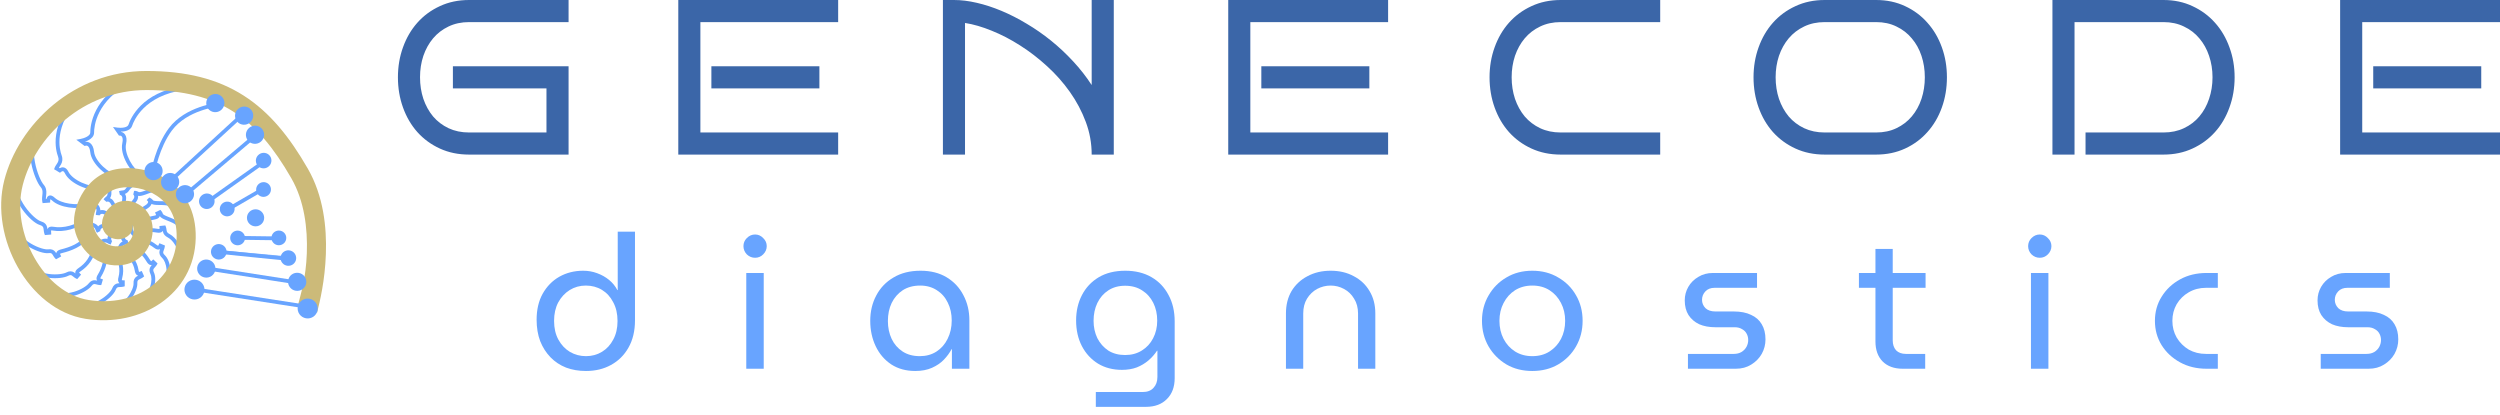 <svg width="289" height="48" viewBox="0 0 289 48" fill="none" xmlns="http://www.w3.org/2000/svg">
<path fill-rule="evenodd" clip-rule="evenodd" d="M54.225 17.87H65.727V7.664H52.355V10.219H63.172V15.315H54.225C53.344 15.315 52.551 15.149 51.844 14.817C51.147 14.485 50.553 14.032 50.062 13.459C49.581 12.877 49.207 12.2 48.941 11.427C48.683 10.646 48.555 9.816 48.555 8.935C48.555 8.054 48.683 7.228 48.941 6.455C49.207 5.683 49.581 5.01 50.062 4.436C50.553 3.855 51.147 3.398 51.844 3.066C52.551 2.725 53.344 2.555 54.225 2.555H65.727V0H54.225C52.987 0 51.861 0.237 50.848 0.71C49.834 1.176 48.966 1.815 48.243 2.629C47.529 3.435 46.976 4.382 46.586 5.471C46.195 6.551 46 7.705 46 8.935C46 10.173 46.195 11.336 46.586 12.424C46.976 13.512 47.529 14.46 48.243 15.265C48.966 16.071 49.834 16.707 50.848 17.172C51.861 17.637 52.987 17.87 54.225 17.87ZM78.41 17.87H96.891V15.315H80.965V2.555H96.891V0H78.41V17.87ZM82.236 10.219H94.722V7.664H82.236V10.219ZM111.556 17.87H109.001V0H110.272C111.103 0 111.983 0.108 112.914 0.324C113.853 0.54 114.808 0.852 115.78 1.259C116.752 1.666 117.72 2.16 118.684 2.742C119.656 3.315 120.594 3.967 121.5 4.698C122.406 5.429 123.257 6.227 124.055 7.091C124.852 7.946 125.567 8.86 126.198 9.832V0H128.753V17.87H126.198C126.198 16.557 125.97 15.295 125.513 14.082C125.056 12.86 124.445 11.71 123.681 10.63C122.916 9.55 122.036 8.557 121.039 7.651C120.042 6.738 118.999 5.936 117.911 5.246C116.831 4.557 115.743 3.992 114.646 3.552C113.549 3.103 112.519 2.804 111.556 2.654V17.87ZM141.984 17.87H160.465V15.315H144.539V2.555H160.465V0H141.984V17.87ZM145.81 10.219H158.297V7.664H145.81V10.219ZM180.417 17.87H191.919V15.315H180.417C179.536 15.315 178.743 15.149 178.037 14.817C177.339 14.485 176.745 14.032 176.255 13.459C175.773 12.877 175.399 12.2 175.133 11.427C174.876 10.646 174.747 9.816 174.747 8.935C174.747 8.054 174.876 7.228 175.133 6.455C175.399 5.683 175.773 5.01 176.255 4.436C176.745 3.855 177.339 3.398 178.037 3.066C178.743 2.725 179.536 2.555 180.417 2.555H191.919V1.48137e-05H180.417C179.179 1.48137e-05 178.053 0.237 177.04 0.71C176.026 1.176 175.158 1.815 174.435 2.629C173.721 3.435 173.168 4.382 172.778 5.471C172.387 6.551 172.192 7.705 172.192 8.935C172.192 10.173 172.387 11.336 172.778 12.424C173.168 13.513 173.721 14.46 174.435 15.265C175.158 16.071 176.026 16.707 177.04 17.172C178.053 17.637 179.179 17.87 180.417 17.87ZM224.479 12.424C224.869 11.336 225.064 10.173 225.064 8.935C225.064 7.705 224.869 6.551 224.479 5.471C224.088 4.382 223.532 3.435 222.809 2.629C222.094 1.815 221.235 1.176 220.229 0.71C219.224 0.237 218.107 1.48137e-05 216.877 1.48137e-05H210.933C209.695 1.48137e-05 208.569 0.237 207.556 0.71C206.542 1.176 205.674 1.815 204.951 2.629C204.237 3.435 203.684 4.382 203.294 5.471C202.904 6.551 202.708 7.705 202.708 8.935C202.708 10.173 202.904 11.336 203.294 12.424C203.684 13.513 204.237 14.46 204.951 15.265C205.674 16.071 206.542 16.707 207.556 17.172C208.569 17.637 209.695 17.87 210.933 17.87H216.877C218.107 17.87 219.224 17.637 220.229 17.172C221.235 16.707 222.094 16.071 222.809 15.265C223.532 14.46 224.088 13.513 224.479 12.424ZM222.123 6.455C222.381 7.228 222.51 8.054 222.51 8.935C222.51 9.816 222.381 10.646 222.123 11.427C221.866 12.2 221.492 12.877 221.002 13.459C220.52 14.032 219.93 14.485 219.232 14.817C218.543 15.149 217.758 15.315 216.877 15.315H210.933C210.052 15.315 209.259 15.149 208.553 14.817C207.855 14.485 207.261 14.032 206.771 13.459C206.289 12.877 205.915 12.2 205.649 11.427C205.392 10.646 205.263 9.816 205.263 8.935C205.263 8.054 205.392 7.228 205.649 6.455C205.915 5.683 206.289 5.01 206.771 4.436C207.261 3.855 207.855 3.398 208.553 3.066C209.259 2.725 210.052 2.555 210.933 2.555H216.877C217.758 2.555 218.543 2.725 219.232 3.066C219.93 3.398 220.52 3.855 221.002 4.436C221.492 5.01 221.866 5.683 222.123 6.455ZM258.322 8.935C258.322 10.173 258.123 11.336 257.724 12.424C257.333 13.513 256.777 14.46 256.054 15.265C255.331 16.071 254.463 16.707 253.449 17.172C252.444 17.637 251.327 17.87 250.097 17.87H241.088V15.315H250.097C250.978 15.315 251.767 15.149 252.465 14.817C253.171 14.485 253.765 14.032 254.247 13.459C254.737 12.877 255.111 12.2 255.369 11.427C255.634 10.646 255.767 9.816 255.767 8.935C255.767 8.054 255.634 7.228 255.369 6.455C255.111 5.683 254.737 5.01 254.247 4.436C253.765 3.855 253.171 3.398 252.465 3.066C251.767 2.725 250.978 2.555 250.097 2.555H239.816V17.87H237.262V1.48137e-05H250.097C251.327 1.48137e-05 252.444 0.237 253.449 0.71C254.463 1.176 255.331 1.815 256.054 2.629C256.777 3.435 257.333 4.382 257.724 5.471C258.123 6.551 258.322 7.705 258.322 8.935ZM270.519 17.87H289V15.315H273.074V2.555H289V1.48137e-05H270.519V17.87ZM274.345 10.219H286.832V7.664H274.345V10.219Z" fill="#3B66A8"/>
<path d="M67.74 42.886C66.901 42.886 66.134 42.756 65.44 42.495C64.745 42.221 64.145 41.823 63.638 41.302C63.132 40.781 62.734 40.159 62.445 39.435C62.17 38.697 62.032 37.872 62.032 36.961C62.032 35.803 62.264 34.805 62.727 33.966C63.204 33.112 63.848 32.453 64.658 31.991C65.483 31.527 66.402 31.296 67.415 31.296C67.979 31.296 68.515 31.39 69.021 31.578C69.542 31.766 70.005 32.027 70.41 32.359C70.815 32.692 71.134 33.083 71.365 33.532H71.409V26.782H73.405V37.026C73.405 38.256 73.152 39.312 72.646 40.195C72.154 41.063 71.481 41.728 70.627 42.191C69.788 42.655 68.826 42.886 67.74 42.886ZM67.74 41.171C68.421 41.171 69.035 41.005 69.585 40.672C70.135 40.339 70.569 39.869 70.888 39.261C71.22 38.654 71.387 37.938 71.387 37.113C71.387 36.273 71.22 35.55 70.888 34.942C70.569 34.32 70.135 33.843 69.585 33.51C69.035 33.177 68.413 33.011 67.719 33.011C67.039 33.011 66.416 33.184 65.852 33.532C65.302 33.879 64.861 34.356 64.528 34.964C64.21 35.572 64.051 36.281 64.051 37.091C64.051 37.93 64.217 38.654 64.55 39.261C64.883 39.869 65.324 40.339 65.874 40.672C66.438 41.005 67.06 41.171 67.74 41.171Z" fill="#68A4FF"/>
<path d="M86.269 42.626V31.556H88.287V42.626H86.269ZM87.289 29.798C86.927 29.798 86.609 29.668 86.334 29.408C86.073 29.133 85.943 28.814 85.943 28.453C85.943 28.091 86.073 27.78 86.334 27.519C86.609 27.244 86.927 27.107 87.289 27.107C87.651 27.107 87.962 27.244 88.222 27.519C88.497 27.78 88.635 28.091 88.635 28.453C88.635 28.814 88.497 29.133 88.222 29.408C87.962 29.668 87.651 29.798 87.289 29.798Z" fill="#68A4FF"/>
<path d="M105.809 42.886C104.738 42.886 103.812 42.633 103.031 42.126C102.249 41.605 101.649 40.904 101.229 40.021C100.81 39.139 100.6 38.162 100.6 37.091C100.6 36.006 100.831 35.029 101.294 34.161C101.757 33.278 102.423 32.584 103.291 32.077C104.159 31.556 105.201 31.296 106.416 31.296C107.589 31.296 108.594 31.549 109.433 32.056C110.273 32.562 110.916 33.249 111.365 34.117C111.828 34.986 112.06 35.955 112.06 37.026V42.626H110.041V40.368H109.998C109.781 40.788 109.484 41.193 109.108 41.584C108.746 41.96 108.29 42.271 107.74 42.517C107.191 42.763 106.547 42.886 105.809 42.886ZM106.33 41.171C107.053 41.171 107.69 40.998 108.24 40.651C108.804 40.289 109.238 39.797 109.542 39.175C109.86 38.538 110.019 37.829 110.019 37.048C110.019 36.281 109.867 35.593 109.564 34.986C109.274 34.378 108.855 33.901 108.305 33.553C107.755 33.191 107.111 33.011 106.373 33.011C105.592 33.011 104.919 33.191 104.355 33.553C103.805 33.915 103.378 34.407 103.074 35.029C102.785 35.637 102.64 36.331 102.64 37.113C102.64 37.865 102.785 38.553 103.074 39.175C103.363 39.782 103.783 40.267 104.333 40.629C104.883 40.991 105.548 41.171 106.33 41.171Z" fill="#68A4FF"/>
<path d="M126.677 47.032V45.317H132.103C132.639 45.317 133.051 45.158 133.34 44.84C133.644 44.521 133.796 44.102 133.796 43.581V40.542H133.753C133.478 40.962 133.145 41.338 132.754 41.671C132.364 42.003 131.915 42.271 131.409 42.474C130.902 42.662 130.331 42.756 129.694 42.756C128.652 42.756 127.733 42.517 126.938 42.04C126.142 41.548 125.52 40.875 125.071 40.021C124.622 39.153 124.398 38.162 124.398 37.048C124.398 35.962 124.622 34.986 125.071 34.117C125.52 33.249 126.163 32.562 127.003 32.056C127.856 31.549 128.884 31.296 130.085 31.296C131.242 31.296 132.248 31.542 133.102 32.034C133.955 32.526 134.614 33.213 135.077 34.096C135.554 34.964 135.793 35.984 135.793 37.156V43.711C135.793 44.724 135.496 45.527 134.903 46.12C134.31 46.728 133.499 47.032 132.472 47.032H126.677ZM130.063 41.041C130.801 41.041 131.445 40.868 131.995 40.52C132.559 40.173 132.993 39.703 133.297 39.109C133.615 38.502 133.774 37.822 133.774 37.069C133.774 36.302 133.622 35.615 133.319 35.007C133.015 34.4 132.588 33.922 132.038 33.575C131.488 33.213 130.83 33.032 130.063 33.032C129.311 33.032 128.659 33.213 128.11 33.575C127.574 33.922 127.155 34.407 126.851 35.029C126.561 35.637 126.417 36.324 126.417 37.091C126.417 37.815 126.561 38.48 126.851 39.088C127.155 39.681 127.574 40.159 128.11 40.52C128.659 40.868 129.311 41.041 130.063 41.041Z" fill="#68A4FF"/>
<path d="M148.656 42.626V36.223C148.656 35.239 148.873 34.378 149.307 33.64C149.756 32.902 150.371 32.331 151.152 31.925C151.933 31.506 152.823 31.296 153.822 31.296C154.834 31.296 155.724 31.506 156.491 31.925C157.272 32.331 157.88 32.902 158.314 33.64C158.763 34.378 158.987 35.239 158.987 36.223V42.626H156.99V36.245C156.99 35.579 156.838 35.007 156.535 34.53C156.245 34.038 155.854 33.662 155.363 33.401C154.885 33.141 154.371 33.011 153.822 33.011C153.272 33.011 152.751 33.141 152.259 33.401C151.781 33.662 151.391 34.038 151.087 34.53C150.797 35.007 150.653 35.579 150.653 36.245V42.626H148.656Z" fill="#68A4FF"/>
<path d="M177.133 42.886C176.005 42.886 175.006 42.633 174.138 42.126C173.27 41.605 172.583 40.911 172.076 40.043C171.57 39.16 171.317 38.176 171.317 37.091C171.317 36.006 171.57 35.029 172.076 34.161C172.583 33.278 173.27 32.584 174.138 32.077C175.006 31.556 176.005 31.296 177.133 31.296C178.262 31.296 179.26 31.556 180.129 32.077C181.011 32.584 181.699 33.271 182.191 34.139C182.697 35.007 182.95 35.991 182.95 37.091C182.95 38.176 182.697 39.16 182.191 40.043C181.699 40.911 181.011 41.605 180.129 42.126C179.26 42.633 178.262 42.886 177.133 42.886ZM177.133 41.171C177.9 41.171 178.566 40.991 179.13 40.629C179.695 40.267 180.136 39.782 180.454 39.175C180.773 38.553 180.932 37.858 180.932 37.091C180.932 36.324 180.773 35.637 180.454 35.029C180.136 34.407 179.695 33.915 179.13 33.553C178.566 33.191 177.9 33.011 177.133 33.011C176.381 33.011 175.715 33.191 175.137 33.553C174.572 33.915 174.131 34.407 173.813 35.029C173.494 35.637 173.335 36.324 173.335 37.091C173.335 37.858 173.494 38.553 173.813 39.175C174.131 39.782 174.572 40.267 175.137 40.629C175.715 40.991 176.381 41.171 177.133 41.171Z" fill="#68A4FF"/>
<path d="M195.126 42.626V40.911H200.422C200.769 40.911 201.066 40.839 201.311 40.694C201.572 40.535 201.767 40.332 201.898 40.086C202.028 39.84 202.093 39.58 202.093 39.305C202.093 39.044 202.035 38.806 201.919 38.589C201.803 38.357 201.623 38.176 201.377 38.046C201.145 37.901 200.863 37.829 200.53 37.829H198.295C197.586 37.829 196.963 37.713 196.428 37.482C195.907 37.236 195.495 36.881 195.191 36.418C194.901 35.955 194.757 35.391 194.757 34.725C194.757 34.161 194.894 33.64 195.169 33.163C195.444 32.685 195.828 32.302 196.32 32.012C196.811 31.708 197.376 31.556 198.012 31.556H203.113V33.271H198.208C197.759 33.271 197.405 33.408 197.144 33.684C196.884 33.958 196.754 34.284 196.754 34.66C196.754 35.022 196.884 35.34 197.144 35.615C197.419 35.876 197.803 36.006 198.295 36.006H200.422C201.217 36.006 201.883 36.136 202.418 36.397C202.968 36.642 203.381 37.004 203.656 37.482C203.945 37.959 204.09 38.545 204.09 39.24C204.09 39.833 203.945 40.39 203.656 40.911C203.366 41.417 202.961 41.83 202.44 42.148C201.934 42.467 201.34 42.626 200.66 42.626H195.126Z" fill="#68A4FF"/>
<path d="M219.949 42.626C218.965 42.626 218.191 42.343 217.627 41.779C217.077 41.215 216.802 40.448 216.802 39.478V28.778H218.799V39.348C218.799 39.826 218.929 40.209 219.189 40.499C219.464 40.773 219.84 40.911 220.318 40.911H222.553V42.626H219.949ZM214.892 33.271V31.556H222.597V33.271H214.892Z" fill="#68A4FF"/>
<path d="M234.778 42.626V31.556H236.796V42.626H234.778ZM235.798 29.798C235.436 29.798 235.118 29.668 234.843 29.408C234.582 29.133 234.452 28.814 234.452 28.453C234.452 28.091 234.582 27.78 234.843 27.519C235.118 27.244 235.436 27.107 235.798 27.107C236.16 27.107 236.471 27.244 236.731 27.519C237.006 27.78 237.144 28.091 237.144 28.453C237.144 28.814 237.006 29.133 236.731 29.408C236.471 29.668 236.16 29.798 235.798 29.798Z" fill="#68A4FF"/>
<path d="M255.077 42.626C253.934 42.626 252.914 42.38 252.017 41.888C251.12 41.396 250.411 40.737 249.89 39.913C249.369 39.073 249.109 38.133 249.109 37.091C249.109 36.049 249.369 35.116 249.89 34.291C250.411 33.452 251.12 32.786 252.017 32.294C252.914 31.802 253.934 31.556 255.077 31.556H256.38V33.271H255.012C254.274 33.271 253.609 33.445 253.016 33.792C252.437 34.125 251.974 34.581 251.626 35.159C251.294 35.738 251.127 36.382 251.127 37.091C251.127 37.8 251.294 38.444 251.626 39.023C251.974 39.602 252.437 40.065 253.016 40.412C253.609 40.745 254.274 40.911 255.012 40.911H256.38V42.626H255.077Z" fill="#68A4FF"/>
<path d="M268.276 42.626V40.911H273.572C273.919 40.911 274.216 40.839 274.462 40.694C274.722 40.535 274.918 40.332 275.048 40.086C275.178 39.84 275.243 39.58 275.243 39.305C275.243 39.044 275.185 38.806 275.069 38.589C274.954 38.357 274.773 38.176 274.527 38.046C274.295 37.901 274.013 37.829 273.68 37.829H271.445C270.736 37.829 270.114 37.713 269.578 37.482C269.057 37.236 268.645 36.881 268.341 36.418C268.052 35.955 267.907 35.391 267.907 34.725C267.907 34.161 268.044 33.64 268.319 33.163C268.594 32.685 268.978 32.302 269.47 32.012C269.962 31.708 270.526 31.556 271.163 31.556H276.263V33.271H271.358C270.909 33.271 270.555 33.408 270.294 33.684C270.034 33.958 269.904 34.284 269.904 34.66C269.904 35.022 270.034 35.34 270.294 35.615C270.569 35.876 270.953 36.006 271.445 36.006H273.572C274.368 36.006 275.033 36.136 275.569 36.397C276.118 36.642 276.531 37.004 276.806 37.482C277.095 37.959 277.24 38.545 277.24 39.24C277.24 39.833 277.095 40.39 276.806 40.911C276.516 41.417 276.111 41.83 275.59 42.148C275.084 42.467 274.491 42.626 273.811 42.626H268.276Z" fill="#68A4FF"/>
<path fill-rule="evenodd" clip-rule="evenodd" d="M8.82 16.152L9.317 16.061C9.516 16.025 9.815 15.937 10.058 15.798C10.312 15.652 10.435 15.493 10.435 15.333C10.435 14.57 10.695 11.287 15.046 9.112L15.243 9.506C11.088 11.584 10.876 14.679 10.876 15.333C10.876 15.741 10.566 16.015 10.278 16.18C10.141 16.259 9.993 16.323 9.85 16.373L9.88 16.396C10.044 16.373 10.246 16.405 10.43 16.547C10.661 16.726 10.824 17.05 10.875 17.556C10.926 18.068 11.324 18.701 11.9 19.249C12.472 19.792 13.173 20.206 13.766 20.314L13.687 20.748C12.981 20.619 12.205 20.147 11.596 19.568C10.991 18.994 10.503 18.268 10.436 17.599C10.392 17.16 10.26 16.973 10.16 16.895C10.061 16.819 9.957 16.822 9.898 16.842L9.789 16.878L8.82 16.152Z" fill="#68A4FF"/>
<path fill-rule="evenodd" clip-rule="evenodd" d="M13.062 14.679L13.562 14.751C13.763 14.779 14.075 14.79 14.349 14.735C14.636 14.677 14.803 14.564 14.853 14.413C15.094 13.689 16.379 10.656 21.194 9.968L21.256 10.404C16.658 11.062 15.479 13.931 15.272 14.553C15.143 14.939 14.762 15.101 14.437 15.167C14.282 15.198 14.121 15.212 13.97 15.215L13.991 15.246C14.154 15.277 14.336 15.37 14.465 15.563C14.628 15.806 14.68 16.165 14.568 16.661C14.455 17.163 14.632 17.889 15.006 18.591C15.377 19.288 15.911 19.901 16.44 20.191L16.228 20.578C15.598 20.233 15.011 19.54 14.617 18.798C14.224 18.062 13.99 17.219 14.138 16.564C14.235 16.133 14.169 15.913 14.099 15.809C14.029 15.705 13.93 15.675 13.867 15.675L13.752 15.675L13.062 14.679Z" fill="#68A4FF"/>
<path fill-rule="evenodd" clip-rule="evenodd" d="M23.204 12.808C22.078 13.205 20.747 13.902 19.859 15.101C19.13 16.086 18.643 17.273 18.338 18.222C18.186 18.695 18.08 19.105 18.012 19.397C17.978 19.542 17.954 19.658 17.938 19.738C17.93 19.777 17.924 19.807 17.92 19.828L17.916 19.85L17.915 19.856L17.915 19.857C17.915 19.857 17.915 19.857 17.698 19.82C17.481 19.782 17.481 19.782 17.481 19.782L17.481 19.782L17.481 19.78L17.482 19.773L17.487 19.747C17.491 19.725 17.497 19.693 17.505 19.651C17.522 19.568 17.547 19.448 17.582 19.297C17.652 18.996 17.761 18.573 17.918 18.087C18.23 17.117 18.735 15.879 19.505 14.839C20.467 13.539 21.891 12.803 23.058 12.392C23.643 12.185 24.169 12.059 24.549 11.984C24.739 11.947 24.893 11.922 25.001 11.906C25.054 11.899 25.096 11.893 25.125 11.89C25.139 11.888 25.151 11.887 25.158 11.886L25.167 11.885L25.17 11.885L25.171 11.885C25.171 11.885 25.171 11.885 25.193 12.104C25.215 12.323 25.215 12.323 25.215 12.323L25.213 12.323L25.206 12.324C25.2 12.325 25.191 12.326 25.178 12.328C25.152 12.331 25.113 12.336 25.063 12.343C24.963 12.357 24.817 12.381 24.635 12.417C24.27 12.489 23.766 12.61 23.204 12.808Z" fill="#68A4FF"/>
<path fill-rule="evenodd" clip-rule="evenodd" d="M6.256 19.566L6.312 19.398C6.353 19.277 6.426 19.165 6.488 19.073C6.498 19.058 6.508 19.044 6.517 19.03C6.574 18.947 6.626 18.871 6.67 18.786C6.765 18.605 6.819 18.399 6.71 18.104C6.578 17.748 6.307 16.841 6.49 15.575C6.672 14.307 7.307 12.696 8.959 10.93L9.281 11.232C7.685 12.938 7.095 14.467 6.926 15.638C6.757 16.811 7.009 17.642 7.123 17.95C7.285 18.387 7.201 18.724 7.06 18.992C7.003 19.1 6.936 19.199 6.88 19.281C6.871 19.294 6.862 19.307 6.854 19.319C6.838 19.343 6.824 19.364 6.811 19.384L6.909 19.443C7.016 19.381 7.152 19.332 7.305 19.346C7.551 19.368 7.753 19.541 7.901 19.843C8.128 20.309 8.722 20.782 9.45 21.112C10.175 21.44 10.972 21.599 11.562 21.495L11.639 21.929C10.929 22.055 10.037 21.862 9.268 21.513C8.503 21.166 7.798 20.638 7.505 20.037C7.394 19.811 7.3 19.788 7.266 19.785C7.212 19.78 7.137 19.81 7.055 19.876L6.935 19.972L6.256 19.566Z" fill="#68A4FF"/>
<path fill-rule="evenodd" clip-rule="evenodd" d="M4.928 23.482L4.888 23.293C4.852 23.123 4.856 22.954 4.87 22.801C4.875 22.734 4.883 22.667 4.89 22.603C4.891 22.593 4.893 22.583 4.894 22.573C4.902 22.499 4.91 22.429 4.914 22.359C4.933 22.087 4.905 21.852 4.702 21.621C4.521 21.416 4.307 21.026 4.111 20.548C3.912 20.062 3.724 19.465 3.605 18.829C3.37 17.57 3.393 16.099 4.224 15.076L4.566 15.354C3.861 16.221 3.81 17.526 4.039 18.748C4.152 19.352 4.331 19.921 4.519 20.381C4.71 20.847 4.902 21.181 5.033 21.33C5.345 21.686 5.376 22.059 5.354 22.389C5.349 22.469 5.34 22.549 5.332 22.623C5.331 22.633 5.329 22.643 5.328 22.653C5.321 22.718 5.314 22.778 5.309 22.838C5.304 22.9 5.301 22.957 5.301 23.011L5.376 23.005C5.382 22.976 5.39 22.947 5.399 22.919C5.43 22.828 5.486 22.723 5.591 22.656C5.705 22.583 5.837 22.578 5.962 22.619C6.08 22.658 6.198 22.739 6.317 22.85C6.704 23.211 7.331 23.437 8.016 23.54C8.696 23.642 9.397 23.616 9.899 23.505L9.994 23.935C9.433 24.06 8.678 24.085 7.951 23.976C7.229 23.868 6.498 23.622 6.016 23.172C5.922 23.084 5.859 23.05 5.825 23.038C5.823 23.044 5.82 23.05 5.817 23.059C5.805 23.096 5.797 23.148 5.797 23.211L5.797 23.415L4.928 23.482Z" fill="#68A4FF"/>
<path fill-rule="evenodd" clip-rule="evenodd" d="M5.19 27.174L5.132 27.015C5.086 26.886 5.071 26.753 5.059 26.646C5.058 26.636 5.057 26.627 5.056 26.617C5.046 26.515 5.037 26.433 5.016 26.357C4.995 26.28 4.964 26.219 4.911 26.167C4.857 26.113 4.765 26.055 4.603 26.008C4.328 25.929 3.981 25.698 3.63 25.387C3.273 25.069 2.891 24.648 2.548 24.158C1.865 23.185 1.313 21.91 1.459 20.624L1.897 20.674C1.768 21.808 2.256 22.975 2.909 23.905C3.233 24.367 3.593 24.763 3.923 25.057C4.261 25.357 4.548 25.533 4.726 25.585C4.938 25.646 5.101 25.735 5.221 25.853C5.342 25.973 5.406 26.109 5.442 26.241C5.466 26.33 5.479 26.422 5.488 26.504C5.494 26.485 5.501 26.465 5.51 26.446C5.563 26.335 5.658 26.255 5.789 26.218C5.907 26.186 6.048 26.191 6.206 26.22C6.75 26.32 7.424 26.266 8.037 26.098C8.657 25.928 9.17 25.654 9.423 25.351L9.761 25.633C9.424 26.038 8.808 26.344 8.154 26.523C7.494 26.704 6.751 26.768 6.127 26.654C5.997 26.63 5.933 26.636 5.907 26.643C5.906 26.646 5.906 26.649 5.905 26.653C5.903 26.667 5.902 26.686 5.903 26.711C5.903 26.737 5.905 26.764 5.908 26.797C5.908 26.8 5.908 26.804 5.908 26.808C5.911 26.836 5.913 26.869 5.914 26.9L5.923 27.111L5.19 27.174Z" fill="#68A4FF"/>
<path fill-rule="evenodd" clip-rule="evenodd" d="M6.478 29.973L6.36 29.852C6.276 29.764 6.216 29.663 6.169 29.583C6.165 29.576 6.161 29.569 6.157 29.562C6.112 29.485 6.078 29.427 6.037 29.376C5.996 29.327 5.954 29.294 5.901 29.274C5.845 29.254 5.759 29.24 5.62 29.26C5.369 29.296 5.011 29.236 4.626 29.115C4.233 28.992 3.784 28.796 3.341 28.533C2.461 28.01 1.573 27.201 1.232 26.134L1.652 26C1.947 26.922 2.732 27.658 3.566 28.154C3.98 28.4 4.399 28.582 4.758 28.694C5.126 28.81 5.407 28.845 5.557 28.823C5.749 28.796 5.913 28.808 6.055 28.861C6.198 28.914 6.3 29.002 6.377 29.096C6.425 29.155 6.466 29.219 6.501 29.277C6.505 29.25 6.512 29.222 6.522 29.193C6.596 28.992 6.806 28.89 7.059 28.828C7.546 28.708 8.117 28.534 8.636 28.265C9.155 27.995 9.606 27.637 9.872 27.157L10.258 27.371C9.934 27.954 9.402 28.363 8.839 28.656C8.276 28.949 7.666 29.132 7.165 29.256C7.054 29.283 6.992 29.311 6.958 29.332C6.949 29.337 6.943 29.342 6.939 29.345C6.94 29.347 6.94 29.349 6.941 29.352C6.947 29.375 6.959 29.405 6.982 29.451L7.077 29.64L6.478 29.973Z" fill="#68A4FF"/>
<path fill-rule="evenodd" clip-rule="evenodd" d="M8.926 32.263L8.774 32.189C8.665 32.136 8.574 32.061 8.502 32.002C8.496 31.997 8.49 31.992 8.484 31.987C8.416 31.929 8.364 31.886 8.308 31.853C8.253 31.82 8.202 31.804 8.145 31.803C8.086 31.803 8 31.82 7.876 31.886C7.662 32 7.329 32.085 6.945 32.128C6.555 32.172 6.095 32.175 5.617 32.112C4.664 31.987 3.609 31.595 2.921 30.706L3.27 30.436C3.86 31.199 4.786 31.558 5.674 31.675C6.116 31.733 6.54 31.73 6.895 31.69C7.256 31.65 7.526 31.573 7.668 31.497C7.839 31.406 7.998 31.361 8.149 31.363C8.302 31.364 8.427 31.412 8.532 31.473C8.597 31.512 8.658 31.558 8.711 31.601C8.705 31.574 8.702 31.546 8.702 31.515C8.703 31.301 8.865 31.133 9.082 30.988C9.884 30.452 10.493 29.661 10.674 28.528L11.11 28.598C10.906 29.867 10.217 30.759 9.327 31.355C9.232 31.418 9.183 31.465 9.159 31.497C9.152 31.505 9.148 31.511 9.145 31.516C9.146 31.518 9.148 31.52 9.149 31.522C9.162 31.541 9.185 31.565 9.222 31.601L9.375 31.746L8.926 32.263Z" fill="#68A4FF"/>
<path fill-rule="evenodd" clip-rule="evenodd" d="M11.704 32.956L11.534 32.951C11.413 32.948 11.299 32.917 11.21 32.893C11.202 32.891 11.194 32.888 11.187 32.886C11.101 32.862 11.036 32.844 10.971 32.837C10.907 32.831 10.854 32.836 10.802 32.859C10.748 32.883 10.677 32.934 10.591 33.046C10.444 33.237 10.184 33.448 9.862 33.641C9.536 33.836 9.132 34.022 8.684 34.154C7.792 34.419 6.7 34.48 5.709 33.955L5.916 33.565C6.77 34.018 7.734 33.976 8.559 33.731C8.97 33.61 9.34 33.44 9.635 33.263C9.935 33.084 10.142 32.906 10.242 32.777C10.36 32.623 10.485 32.518 10.623 32.456C10.763 32.394 10.898 32.386 11.018 32.399C11.094 32.407 11.168 32.425 11.234 32.442C11.217 32.42 11.203 32.395 11.19 32.367C11.103 32.172 11.181 31.952 11.319 31.73C11.575 31.319 11.766 30.846 11.864 30.408C11.965 29.962 11.962 29.587 11.868 29.353L12.278 29.19C12.42 29.546 12.402 30.026 12.295 30.505C12.185 30.991 11.975 31.51 11.693 31.963C11.633 32.059 11.608 32.123 11.599 32.162C11.596 32.172 11.595 32.18 11.595 32.185C11.596 32.186 11.598 32.187 11.601 32.188C11.621 32.201 11.651 32.213 11.7 32.23L11.899 32.299L11.704 32.956Z" fill="#68A4FF"/>
<path fill-rule="evenodd" clip-rule="evenodd" d="M14.418 33.096L14.254 33.14C14.137 33.172 14.019 33.175 13.927 33.177C13.918 33.177 13.911 33.177 13.903 33.178C13.813 33.179 13.746 33.181 13.682 33.192C13.619 33.204 13.57 33.224 13.527 33.261C13.482 33.3 13.428 33.369 13.377 33.501C13.289 33.731 13.088 34.002 12.823 34.266C12.554 34.533 12.204 34.809 11.798 35.045C10.989 35.517 9.934 35.849 8.841 35.63L8.927 35.198C9.881 35.389 10.825 35.102 11.576 34.664C11.95 34.446 12.27 34.194 12.512 33.953C12.758 33.708 12.91 33.489 12.966 33.343C13.035 33.162 13.125 33.024 13.24 32.926C13.356 32.827 13.483 32.781 13.602 32.759C13.677 32.745 13.753 32.74 13.821 32.738C13.799 32.722 13.778 32.702 13.758 32.679C13.618 32.517 13.631 32.283 13.699 32.032C13.823 31.577 13.824 31.102 13.743 30.692C13.662 30.276 13.503 29.952 13.334 29.781L13.647 29.471C13.899 29.726 14.085 30.143 14.176 30.607C14.268 31.077 14.268 31.621 14.124 32.148C14.095 32.257 14.088 32.326 14.091 32.365C14.091 32.376 14.092 32.383 14.093 32.389C14.095 32.389 14.097 32.39 14.1 32.391C14.123 32.396 14.155 32.4 14.207 32.402L14.418 32.411L14.418 33.096Z" fill="#68A4FF"/>
<path fill-rule="evenodd" clip-rule="evenodd" d="M16.664 31.95L16.532 32.056C16.438 32.132 16.331 32.183 16.247 32.223C16.24 32.226 16.233 32.229 16.226 32.233C16.145 32.27 16.083 32.299 16.03 32.336C15.977 32.372 15.94 32.41 15.916 32.462C15.89 32.515 15.869 32.6 15.876 32.741C15.889 32.987 15.821 33.288 15.697 33.598C15.571 33.912 15.382 34.252 15.134 34.578C14.64 35.23 13.902 35.848 12.957 36.1L12.843 35.674C13.67 35.453 14.331 34.907 14.783 34.312C15.008 34.015 15.178 33.71 15.288 33.434C15.4 33.155 15.444 32.921 15.436 32.764C15.426 32.57 15.453 32.408 15.518 32.272C15.584 32.134 15.681 32.04 15.781 31.972C15.844 31.929 15.911 31.894 15.973 31.864C15.946 31.858 15.918 31.849 15.891 31.836C15.697 31.744 15.614 31.526 15.575 31.268C15.504 30.805 15.299 30.377 15.071 30.065C14.957 29.91 14.841 29.79 14.739 29.71C14.63 29.625 14.567 29.61 14.554 29.61L14.554 29.169C14.718 29.169 14.879 29.26 15.011 29.363C15.151 29.472 15.294 29.625 15.426 29.805C15.69 30.164 15.928 30.658 16.011 31.202C16.028 31.314 16.05 31.379 16.068 31.414C16.073 31.424 16.077 31.43 16.08 31.434C16.082 31.434 16.084 31.434 16.087 31.433C16.11 31.43 16.141 31.42 16.189 31.401L16.385 31.324L16.664 31.95Z" fill="#68A4FF"/>
<path fill-rule="evenodd" clip-rule="evenodd" d="M18.214 30.454L18.134 30.603C18.076 30.709 17.997 30.797 17.934 30.866C17.929 30.872 17.923 30.878 17.918 30.883C17.858 30.949 17.812 30.999 17.777 31.053C17.742 31.107 17.723 31.157 17.72 31.214C17.717 31.273 17.73 31.359 17.79 31.486C17.997 31.919 18.004 32.572 17.785 33.244C17.564 33.924 17.106 34.649 16.341 35.235L16.073 34.885C16.765 34.355 17.172 33.706 17.366 33.108C17.563 32.502 17.534 31.973 17.392 31.676C17.309 31.501 17.272 31.341 17.28 31.191C17.288 31.038 17.341 30.914 17.408 30.813C17.449 30.749 17.498 30.691 17.544 30.64C17.516 30.644 17.487 30.646 17.457 30.645C17.243 30.634 17.083 30.465 16.948 30.242C16.692 29.82 16.408 29.473 16.156 29.252C16.029 29.14 15.919 29.067 15.831 29.03C15.74 28.99 15.704 29.002 15.701 29.003L15.532 28.596C15.693 28.529 15.863 28.564 16.005 28.625C16.151 28.687 16.301 28.792 16.447 28.92C16.741 29.179 17.053 29.564 17.325 30.013C17.384 30.11 17.429 30.162 17.459 30.187C17.467 30.194 17.473 30.199 17.478 30.201C17.479 30.201 17.481 30.2 17.484 30.198C17.504 30.186 17.529 30.165 17.566 30.129L17.718 29.982L18.214 30.454Z" fill="#68A4FF"/>
<path fill-rule="evenodd" clip-rule="evenodd" d="M19.064 28.378L19.042 28.546C19.027 28.666 18.986 28.777 18.952 28.863C18.949 28.871 18.947 28.878 18.944 28.886C18.912 28.969 18.887 29.032 18.874 29.096C18.861 29.158 18.861 29.211 18.879 29.266C18.898 29.322 18.941 29.398 19.044 29.494C19.393 29.821 19.643 30.428 19.691 31.135C19.739 31.851 19.581 32.696 19.082 33.52L18.705 33.292C19.155 32.548 19.293 31.794 19.251 31.165C19.208 30.527 18.983 30.042 18.742 29.816C18.601 29.683 18.508 29.547 18.461 29.404C18.413 29.259 18.418 29.124 18.442 29.005C18.458 28.931 18.482 28.859 18.506 28.795C18.482 28.809 18.456 28.822 18.427 28.831C18.224 28.899 18.013 28.799 17.806 28.641C17.418 28.343 17.076 28.175 16.812 28.108C16.536 28.038 16.404 28.089 16.36 28.131L16.055 27.813C16.266 27.61 16.597 27.598 16.921 27.681C17.259 27.767 17.655 27.969 18.075 28.291C18.165 28.36 18.226 28.391 18.263 28.404C18.273 28.408 18.28 28.41 18.286 28.411C18.287 28.409 18.288 28.407 18.29 28.405C18.304 28.387 18.32 28.358 18.341 28.311L18.429 28.119L19.064 28.378Z" fill="#68A4FF"/>
<path fill-rule="evenodd" clip-rule="evenodd" d="M19.112 26.059L19.173 26.217C19.215 26.327 19.231 26.432 19.243 26.517C19.244 26.529 19.246 26.54 19.247 26.551C19.257 26.623 19.264 26.676 19.279 26.729C19.306 26.822 19.364 26.935 19.618 27.068C20.29 27.422 21.254 28.552 21.153 30.465L20.712 30.441C20.805 28.692 19.925 27.729 19.412 27.459C19.073 27.28 18.922 27.08 18.856 26.852C18.84 26.795 18.829 26.737 18.821 26.684C18.806 26.71 18.788 26.735 18.765 26.759C18.619 26.914 18.385 26.926 18.128 26.884C17.64 26.804 17.298 26.808 17.073 26.852C16.842 26.897 16.775 26.975 16.76 27.006L16.364 26.813C16.467 26.601 16.699 26.475 16.988 26.419C17.283 26.361 17.683 26.364 18.199 26.449C18.311 26.467 18.38 26.466 18.419 26.46C18.429 26.458 18.437 26.457 18.442 26.455C18.442 26.453 18.443 26.451 18.443 26.448C18.447 26.425 18.447 26.392 18.444 26.341L18.431 26.13L19.112 26.059Z" fill="#68A4FF"/>
<path fill-rule="evenodd" clip-rule="evenodd" d="M18.538 24.261L18.649 24.389C18.73 24.483 18.768 24.566 18.794 24.635C18.801 24.654 18.807 24.668 18.811 24.68C18.823 24.714 18.828 24.726 18.84 24.743C18.866 24.783 18.956 24.875 19.406 25.052C19.438 25.065 19.47 25.077 19.503 25.09C19.917 25.252 20.375 25.43 20.771 25.767C21.207 26.139 21.553 26.687 21.738 27.573L21.307 27.663C21.138 26.856 20.834 26.401 20.485 26.103C20.148 25.816 19.756 25.663 19.329 25.495C19.301 25.485 19.273 25.474 19.245 25.462C18.798 25.287 18.585 25.155 18.474 24.989C18.472 24.987 18.47 24.984 18.468 24.982C18.464 25 18.457 25.018 18.449 25.037C18.364 25.233 18.148 25.323 17.892 25.371C17.544 25.435 17.214 25.509 16.971 25.597C16.848 25.641 16.76 25.684 16.705 25.723C16.667 25.75 16.659 25.765 16.659 25.765C16.659 25.765 16.662 25.761 16.663 25.752L16.224 25.705C16.241 25.545 16.351 25.434 16.449 25.364C16.552 25.291 16.683 25.232 16.822 25.182C17.1 25.082 17.46 25.003 17.812 24.937C17.923 24.916 17.987 24.892 18.022 24.873C18.031 24.868 18.038 24.864 18.042 24.861C18.041 24.859 18.041 24.856 18.041 24.854C18.036 24.831 18.025 24.8 18.005 24.752L17.922 24.559L18.538 24.261Z" fill="#68A4FF"/>
<path fill-rule="evenodd" clip-rule="evenodd" d="M17.263 22.831L17.404 22.907C17.514 22.966 17.579 23.03 17.628 23.085C17.641 23.1 17.652 23.112 17.66 23.121C17.684 23.148 17.692 23.158 17.709 23.17C17.748 23.197 17.865 23.251 18.349 23.255C18.379 23.256 18.409 23.256 18.44 23.256C18.886 23.259 19.366 23.262 19.845 23.439C20.367 23.633 20.866 24.024 21.354 24.782L20.983 25.02C20.534 24.324 20.105 24.006 19.691 23.853C19.288 23.703 18.881 23.7 18.418 23.697C18.394 23.697 18.37 23.696 18.345 23.696C17.924 23.693 17.683 23.656 17.52 23.57C17.447 23.763 17.289 23.948 17.049 24.095C16.744 24.282 16.47 24.457 16.281 24.615C16.186 24.694 16.125 24.759 16.091 24.81C16.073 24.838 16.068 24.852 16.068 24.856C16.068 24.854 16.068 24.85 16.066 24.845L15.64 24.957C15.6 24.805 15.657 24.667 15.724 24.566C15.792 24.464 15.891 24.366 15.999 24.276C16.216 24.095 16.517 23.904 16.819 23.719C17 23.608 17.082 23.489 17.111 23.405C17.141 23.317 17.113 23.284 17.113 23.283L16.957 23.124L17.263 22.831Z" fill="#68A4FF"/>
<path fill-rule="evenodd" clip-rule="evenodd" d="M15.404 22.486L15.499 22.067L15.662 22.067L15.678 22.069C15.801 22.086 15.884 22.124 15.95 22.158C15.967 22.168 15.981 22.175 15.992 22.181C16.024 22.199 16.035 22.205 16.055 22.21C16.101 22.222 16.229 22.233 16.685 22.069C16.761 22.042 16.837 22.013 16.914 21.983C17.274 21.848 17.652 21.704 18.07 21.69C18.596 21.671 19.166 21.852 19.884 22.392L19.619 22.744C18.955 22.245 18.482 22.116 18.085 22.13C17.747 22.142 17.45 22.254 17.094 22.387C17.011 22.419 16.925 22.451 16.834 22.484C16.395 22.642 16.148 22.685 15.958 22.64C15.984 22.846 15.933 23.082 15.756 23.306C15.539 23.582 15.373 23.826 15.28 24.021C15.234 24.118 15.211 24.192 15.205 24.244C15.2 24.284 15.205 24.299 15.207 24.302C15.207 24.302 15.207 24.302 15.207 24.302L14.846 24.555C14.766 24.441 14.752 24.309 14.767 24.19C14.782 24.073 14.825 23.951 14.882 23.831C14.996 23.592 15.186 23.317 15.41 23.033C15.636 22.746 15.466 22.516 15.404 22.486ZM15.207 24.303C15.207 24.303 15.207 24.302 15.207 24.302Z" fill="#68A4FF"/>
<path fill-rule="evenodd" clip-rule="evenodd" d="M13.862 22.522L13.763 22.098C13.875 22.052 13.979 22.037 14.064 22.027C14.091 22.024 14.114 22.022 14.135 22.02C14.188 22.015 14.228 22.011 14.271 22.001C14.322 21.99 14.368 21.972 14.416 21.935C14.467 21.897 14.529 21.831 14.603 21.713C14.709 21.542 14.89 21.38 15.091 21.241C15.296 21.099 15.54 20.968 15.79 20.864C16.039 20.759 16.302 20.678 16.546 20.639C16.785 20.601 17.032 20.599 17.234 20.68L17.07 21.089C16.977 21.052 16.823 21.042 16.616 21.075C16.414 21.107 16.185 21.176 15.96 21.27C15.735 21.365 15.519 21.481 15.342 21.603C15.161 21.729 15.037 21.849 14.977 21.946C14.884 22.096 14.787 22.207 14.682 22.287C14.601 22.348 14.521 22.386 14.443 22.411C14.551 22.572 14.611 22.788 14.572 23.051C14.521 23.398 14.499 23.692 14.516 23.907C14.524 24.015 14.541 24.091 14.562 24.139C14.577 24.176 14.589 24.186 14.592 24.188C14.592 24.188 14.592 24.188 14.592 24.188L14.405 24.587C14.279 24.528 14.201 24.42 14.155 24.31C14.109 24.201 14.086 24.073 14.076 23.941C14.056 23.677 14.084 23.344 14.136 22.987C14.189 22.626 13.932 22.517 13.862 22.522ZM14.593 24.188C14.593 24.188 14.592 24.188 14.592 24.188Z" fill="#68A4FF"/>
<path fill-rule="evenodd" clip-rule="evenodd" d="M12.301 23.335L11.974 23.046C12.039 22.945 12.115 22.872 12.179 22.814C12.199 22.797 12.216 22.781 12.232 22.767C12.273 22.732 12.303 22.706 12.333 22.673C12.368 22.634 12.394 22.593 12.412 22.535C12.431 22.474 12.444 22.385 12.436 22.246C12.412 21.875 12.543 21.444 12.755 21.088C12.965 20.736 13.284 20.411 13.675 20.316L13.779 20.745C13.552 20.8 13.315 21.01 13.134 21.314C12.955 21.615 12.859 21.959 12.876 22.219C12.887 22.395 12.873 22.542 12.833 22.667C12.803 22.764 12.759 22.842 12.71 22.908C12.892 22.976 13.065 23.117 13.186 23.354C13.346 23.666 13.498 23.919 13.637 24.085C13.706 24.168 13.764 24.219 13.808 24.247C13.842 24.268 13.858 24.269 13.862 24.269C13.861 24.269 13.861 24.269 13.861 24.269L13.941 24.703C13.803 24.728 13.678 24.684 13.576 24.622C13.476 24.559 13.383 24.469 13.298 24.367C13.128 24.163 12.958 23.876 12.794 23.554C12.628 23.23 12.355 23.29 12.301 23.335ZM13.862 24.269C13.862 24.269 13.862 24.269 13.862 24.269Z" fill="#68A4FF"/>
<path fill-rule="evenodd" clip-rule="evenodd" d="M11.515 24.893L11.081 24.851C11.074 24.73 11.092 24.627 11.111 24.543C11.117 24.517 11.122 24.494 11.127 24.474C11.139 24.421 11.148 24.383 11.152 24.338C11.158 24.286 11.155 24.237 11.136 24.18C11.116 24.12 11.074 24.04 10.986 23.933C10.518 23.366 10.503 22.442 10.988 21.873L11.323 22.159C10.983 22.558 10.989 23.243 11.326 23.652C11.438 23.788 11.513 23.915 11.554 24.04C11.586 24.137 11.597 24.225 11.596 24.307C11.783 24.256 12.006 24.268 12.243 24.389C12.558 24.549 12.798 24.651 12.975 24.692C13.159 24.734 13.204 24.696 13.213 24.686L13.532 24.991C13.355 25.176 13.102 25.173 12.876 25.121C12.643 25.067 12.362 24.945 12.043 24.782C11.718 24.616 11.532 24.825 11.515 24.893Z" fill="#68A4FF"/>
<path fill-rule="evenodd" clip-rule="evenodd" d="M11.597 26.706L11.211 26.908C11.139 26.811 11.098 26.715 11.067 26.634C11.058 26.609 11.05 26.588 11.043 26.568C11.024 26.517 11.01 26.48 10.99 26.44C10.966 26.394 10.937 26.354 10.889 26.317C10.84 26.277 10.761 26.233 10.628 26.192C10.62 26.189 10.612 26.187 10.604 26.184C10.322 26.097 10.024 26.004 9.811 25.842C9.695 25.753 9.599 25.639 9.54 25.49C9.482 25.343 9.468 25.176 9.492 24.991L9.929 25.047C9.912 25.178 9.926 25.266 9.95 25.329C9.975 25.39 10.015 25.442 10.08 25.492C10.222 25.601 10.444 25.673 10.759 25.771C10.928 25.823 11.06 25.889 11.163 25.971C11.243 26.034 11.3 26.102 11.344 26.171C11.472 26.026 11.666 25.914 11.93 25.885C12.076 25.869 12.193 25.859 12.287 25.851C12.308 25.849 12.328 25.847 12.347 25.845C12.453 25.836 12.513 25.829 12.557 25.82C12.594 25.812 12.612 25.803 12.63 25.791C12.655 25.776 12.685 25.749 12.744 25.69L13.056 26.002C12.996 26.062 12.938 26.117 12.873 26.16C12.802 26.206 12.731 26.233 12.65 26.251C12.575 26.267 12.488 26.275 12.387 26.285C12.367 26.286 12.346 26.288 12.325 26.29C12.231 26.298 12.119 26.308 11.978 26.324C11.615 26.363 11.574 26.64 11.597 26.706Z" fill="#68A4FF"/>
<path fill-rule="evenodd" clip-rule="evenodd" d="M12.957 27.862L12.796 28.267C12.678 28.24 12.584 28.194 12.508 28.153C12.485 28.14 12.465 28.129 12.447 28.119C12.399 28.093 12.364 28.073 12.323 28.056C12.275 28.037 12.227 28.026 12.167 28.028C12.103 28.031 12.015 28.049 11.887 28.104C11.879 28.107 11.872 28.111 11.864 28.114C11.594 28.232 11.307 28.356 11.04 28.371C10.894 28.379 10.746 28.356 10.605 28.282C10.464 28.207 10.345 28.091 10.243 27.935L10.611 27.692C10.683 27.802 10.751 27.86 10.811 27.892C10.869 27.923 10.934 27.936 11.015 27.931C11.194 27.921 11.409 27.831 11.712 27.7C11.874 27.629 12.017 27.593 12.148 27.587C12.25 27.583 12.338 27.598 12.416 27.622C12.418 27.428 12.492 27.217 12.674 27.022C12.916 26.764 13.186 26.598 13.389 26.473C13.41 26.46 13.43 26.448 13.45 26.436C13.559 26.368 13.633 26.318 13.682 26.271C13.726 26.228 13.73 26.206 13.731 26.196L14.171 26.229C14.159 26.385 14.078 26.502 13.987 26.589C13.9 26.672 13.788 26.744 13.682 26.81C13.662 26.822 13.643 26.835 13.623 26.847C13.417 26.974 13.196 27.11 12.996 27.324C12.747 27.59 12.896 27.826 12.957 27.862Z" fill="#68A4FF"/>
<path fill-rule="evenodd" clip-rule="evenodd" d="M14.733 27.753L14.876 28.164C14.769 28.221 14.667 28.247 14.583 28.265C14.557 28.271 14.534 28.276 14.514 28.28C14.461 28.291 14.422 28.299 14.38 28.313C14.33 28.329 14.287 28.352 14.242 28.393C14.196 28.437 14.141 28.508 14.08 28.633C14.033 28.731 13.992 28.827 13.95 28.924C13.934 28.962 13.917 29.002 13.9 29.041C13.842 29.173 13.778 29.311 13.697 29.427C13.615 29.545 13.506 29.655 13.352 29.715C13.197 29.775 13.025 29.773 12.839 29.72L12.96 29.296C13.08 29.33 13.15 29.321 13.193 29.304C13.237 29.287 13.283 29.25 13.335 29.175C13.389 29.098 13.439 28.995 13.496 28.865C13.51 28.832 13.525 28.797 13.541 28.76C13.584 28.66 13.631 28.549 13.683 28.441C13.761 28.281 13.845 28.161 13.941 28.071C14.016 28.002 14.092 27.956 14.167 27.923C14.042 27.774 13.961 27.566 13.972 27.3C13.98 27.103 14.013 26.952 14.058 26.832C14.103 26.711 14.159 26.631 14.2 26.575C14.206 26.566 14.211 26.559 14.216 26.553C14.226 26.539 14.232 26.531 14.237 26.523C14.238 26.521 14.239 26.52 14.239 26.52C14.239 26.52 14.234 26.529 14.231 26.545C14.23 26.547 14.23 26.549 14.23 26.552L14.569 26.302C14.628 26.383 14.688 26.491 14.665 26.622C14.654 26.681 14.629 26.728 14.61 26.759C14.595 26.782 14.577 26.807 14.563 26.825C14.56 26.829 14.558 26.832 14.555 26.835C14.525 26.876 14.496 26.92 14.47 26.988C14.444 27.057 14.419 27.16 14.413 27.319C14.397 27.683 14.664 27.765 14.733 27.753Z" fill="#68A4FF"/>
<path fill-rule="evenodd" clip-rule="evenodd" d="M14.93 25.795L15.364 25.83C15.371 25.922 15.363 26.019 15.357 26.102L15.356 26.108C15.35 26.195 15.343 26.274 15.345 26.354C15.348 26.511 15.381 26.658 15.502 26.799C15.57 26.88 15.666 26.965 15.778 27.061C15.793 27.073 15.808 27.086 15.823 27.099C15.919 27.18 16.023 27.269 16.111 27.358C16.212 27.459 16.317 27.586 16.363 27.734C16.417 27.903 16.386 28.077 16.259 28.231L15.919 27.95C15.953 27.909 15.95 27.89 15.943 27.866C15.929 27.822 15.886 27.758 15.798 27.669C15.724 27.594 15.636 27.519 15.54 27.437C15.524 27.423 15.508 27.41 15.492 27.396C15.381 27.302 15.26 27.196 15.166 27.085C15.009 26.9 14.942 26.707 14.917 26.527C14.895 26.538 14.873 26.547 14.849 26.555C14.72 26.598 14.579 26.588 14.441 26.52C14.336 26.469 14.252 26.425 14.186 26.391C14.171 26.384 14.156 26.376 14.143 26.369C14.067 26.331 14.026 26.311 13.996 26.299C13.972 26.291 13.961 26.29 13.951 26.29C13.933 26.29 13.905 26.294 13.84 26.309L13.744 25.878C13.809 25.864 13.876 25.85 13.943 25.849C14.017 25.848 14.081 25.861 14.148 25.886C14.208 25.908 14.273 25.94 14.344 25.977C14.358 25.984 14.373 25.992 14.389 26C14.455 26.034 14.534 26.075 14.635 26.125C14.677 26.145 14.698 26.141 14.71 26.137C14.729 26.13 14.758 26.112 14.793 26.07C14.866 25.984 14.915 25.855 14.93 25.795Z" fill="#68A4FF"/>
<path fill-rule="evenodd" clip-rule="evenodd" d="M3.981 29.806C5.45 32.401 7.712 34.276 10.239 34.68C15.68 35.55 20.32 32.294 20.421 27.477C20.472 25.017 19.445 23.511 18.148 22.642C16.794 21.735 15.084 21.487 13.817 21.731C12.675 21.951 11.855 22.696 11.337 23.622C10.799 24.586 10.68 25.583 10.788 26.087C10.917 26.687 11.296 27.384 11.869 27.869C12.415 28.331 13.118 28.592 13.993 28.425C14.734 28.284 15.22 27.725 15.388 27.044C15.495 26.61 15.452 26.248 15.335 25.984C15.386 26.323 15.296 26.66 15.116 26.93C14.874 27.293 14.52 27.477 14.243 27.564C13.952 27.655 13.636 27.677 13.333 27.629C12.712 27.531 11.969 27.084 11.813 26.145C11.73 25.649 11.881 25.167 12.058 24.817C12.248 24.439 12.541 24.064 12.928 23.771C13.321 23.474 13.829 23.248 14.424 23.219C15.026 23.189 15.634 23.365 16.213 23.738C17.565 24.607 17.851 26.264 17.529 27.571C17.194 28.928 16.145 30.259 14.405 30.59C12.799 30.896 11.435 30.389 10.445 29.552C9.483 28.738 8.859 27.603 8.633 26.549C8.386 25.4 8.681 23.857 9.413 22.547C10.165 21.2 11.471 19.937 13.4 19.566C15.204 19.219 17.511 19.562 19.375 20.811C21.297 22.098 22.692 24.312 22.625 27.523C22.489 34.045 16.262 37.876 9.891 36.857C6.512 36.316 3.754 33.879 2.063 30.892C0.369 27.901 -0.358 24.184 0.492 20.849C2.138 14.39 8.519 8.206 16.916 8.206C21.537 8.206 25.154 9.124 28.171 11.052C31.174 12.972 33.478 15.827 35.591 19.509C37.388 22.642 37.781 26.265 37.672 29.351C37.564 32.449 36.978 34.847 36.657 36.133L34.452 35.251C34.761 34.017 35.369 32.141 35.469 29.273C35.571 26.392 35.188 23.238 33.678 20.606C31.657 17.083 29.57 14.563 26.983 12.91C24.409 11.265 21.234 10.411 16.916 10.411C9.633 10.411 4.053 15.804 2.628 21.393C1.943 24.082 2.515 27.216 3.981 29.806ZM13.149 26.086C13.149 26.093 13.148 26.101 13.147 26.109C13.133 26.292 13.176 26.466 13.255 26.61C13.399 26.877 13.621 26.978 13.747 27.013C13.885 27.05 14.073 27.055 14.268 26.96C14.439 26.877 14.559 26.743 14.627 26.604C14.65 26.558 14.667 26.513 14.678 26.468L13.149 26.086Z" fill="#CCBA79"/>
<path d="M13.674 27.335C14.252 27.42 14.788 27.025 14.872 26.453C14.956 25.881 14.556 25.349 13.978 25.264C13.4 25.179 12.864 25.574 12.78 26.146C12.696 26.718 13.096 27.25 13.674 27.335Z" fill="#CCBA79"/>
<path d="M29.543 26.166C30.093 26.166 30.539 25.725 30.539 25.18C30.539 24.636 30.093 24.194 29.543 24.194C28.993 24.194 28.547 24.636 28.547 25.18C28.547 25.725 28.993 26.166 29.543 26.166Z" fill="#68A4FF"/>
<path fill-rule="evenodd" clip-rule="evenodd" d="M30.594 21.995L26.406 24.42L26.185 24.038L30.373 21.613L30.594 21.995Z" fill="#68A4FF"/>
<path d="M30.867 22.656C31.285 22.433 31.444 21.916 31.223 21.502C31.002 21.088 30.484 20.934 30.066 21.158C29.648 21.381 29.488 21.898 29.709 22.312C29.93 22.726 30.449 22.88 30.867 22.656Z" fill="#68A4FF"/>
<path d="M26.666 24.907C27.084 24.684 27.243 24.167 27.022 23.753C26.801 23.34 26.282 23.185 25.864 23.409C25.446 23.633 25.287 24.149 25.508 24.563C25.729 24.977 26.248 25.131 26.666 24.907Z" fill="#68A4FF"/>
<path fill-rule="evenodd" clip-rule="evenodd" d="M30.611 18.897L23.777 23.747L23.522 23.387L30.356 18.538L30.611 18.897Z" fill="#68A4FF"/>
<path d="M30.997 19.293C31.404 19.003 31.5 18.442 31.213 18.04C30.926 17.637 30.364 17.547 29.958 17.837C29.551 18.127 29.454 18.688 29.742 19.09C30.029 19.492 30.591 19.584 30.997 19.293Z" fill="#68A4FF"/>
<path d="M24.428 23.993C24.834 23.703 24.931 23.141 24.644 22.739C24.356 22.337 23.794 22.246 23.388 22.536C22.981 22.826 22.885 23.387 23.172 23.79C23.459 24.192 24.021 24.283 24.428 23.993Z" fill="#68A4FF"/>
<path fill-rule="evenodd" clip-rule="evenodd" d="M29.965 15.579L21.367 22.854L21.082 22.518L29.68 15.243L29.965 15.579Z" fill="#68A4FF"/>
<path d="M30.157 16.377C30.602 15.999 30.661 15.335 30.287 14.894C29.913 14.453 29.249 14.401 28.804 14.779C28.358 15.156 28.299 15.82 28.673 16.261C29.047 16.702 29.711 16.754 30.157 16.377Z" fill="#68A4FF"/>
<path d="M22.058 23.248C22.504 22.871 22.562 22.207 22.189 21.766C21.815 21.325 21.151 21.273 20.705 21.651C20.259 22.028 20.201 22.692 20.574 23.133C20.948 23.574 21.612 23.626 22.058 23.248Z" fill="#68A4FF"/>
<path d="M25.667 12.62C26.06 12.189 26.033 11.523 25.605 11.134C25.178 10.745 24.512 10.779 24.119 11.211C23.726 11.643 23.754 12.308 24.181 12.698C24.609 13.087 25.274 13.052 25.667 12.62Z" fill="#68A4FF"/>
<path d="M18.524 20.481C18.917 20.049 18.89 19.383 18.462 18.994C18.035 18.605 17.369 18.64 16.976 19.071C16.583 19.503 16.611 20.169 17.038 20.558C17.466 20.947 18.131 20.913 18.524 20.481Z" fill="#68A4FF"/>
<path fill-rule="evenodd" clip-rule="evenodd" d="M27.988 13.589L19.831 21.084L19.533 20.76L27.69 13.264L27.988 13.589Z" fill="#68A4FF"/>
<path d="M28.922 14.147C29.356 13.756 29.395 13.091 29.008 12.662C28.622 12.232 27.956 12.2 27.522 12.59C27.088 12.981 27.049 13.646 27.436 14.076C27.822 14.506 28.488 14.537 28.922 14.147Z" fill="#68A4FF"/>
<path d="M20.366 21.822C20.8 21.431 20.839 20.766 20.452 20.336C20.066 19.906 19.4 19.874 18.966 20.265C18.532 20.656 18.493 21.321 18.88 21.75C19.266 22.18 19.932 22.212 20.366 21.822Z" fill="#68A4FF"/>
<path fill-rule="evenodd" clip-rule="evenodd" d="M35.52 35.689L22.735 33.705L22.802 33.27L35.588 35.254L35.52 35.689Z" fill="#68A4FF"/>
<path d="M22.289 34.609C22.921 34.715 23.518 34.294 23.623 33.669C23.728 33.044 23.301 32.452 22.67 32.345C22.038 32.239 21.441 32.66 21.336 33.285C21.231 33.91 21.658 34.503 22.289 34.609Z" fill="#68A4FF"/>
<path d="M35.375 36.795C36.007 36.901 36.604 36.481 36.709 35.856C36.814 35.231 36.387 34.638 35.756 34.532C35.124 34.425 34.527 34.846 34.422 35.471C34.317 36.096 34.744 36.689 35.375 36.795Z" fill="#68A4FF"/>
<path fill-rule="evenodd" clip-rule="evenodd" d="M32.455 27.78L27.616 27.716L27.622 27.275L32.461 27.339L32.455 27.78Z" fill="#68A4FF"/>
<path d="M27.468 28.356C27.942 28.356 28.326 27.976 28.326 27.507C28.326 27.037 27.942 26.657 27.468 26.657C26.994 26.657 26.609 27.037 26.609 27.507C26.609 27.976 26.994 28.356 27.468 28.356Z" fill="#68A4FF"/>
<path d="M32.234 28.351C32.708 28.351 33.093 27.971 33.093 27.502C33.093 27.032 32.708 26.652 32.234 26.652C31.76 26.652 31.376 27.032 31.376 27.502C31.376 27.971 31.76 28.351 32.234 28.351Z" fill="#68A4FF"/>
<path opacity="0.8" d="M33.926 29.7L24.707 28.861L24.678 29.183L33.897 30.022L33.926 29.7Z" fill="#68A4FF"/>
<path fill-rule="evenodd" clip-rule="evenodd" d="M33.418 30.161L25.08 29.317L25.125 28.879L33.462 29.722L33.418 30.161Z" fill="#68A4FF"/>
<path d="M25.209 30C25.706 30.045 26.146 29.683 26.19 29.19C26.235 28.698 25.868 28.262 25.371 28.217C24.874 28.172 24.434 28.534 24.39 29.026C24.345 29.519 24.712 29.954 25.209 30Z" fill="#68A4FF"/>
<path d="M33.253 30.724C33.751 30.769 34.19 30.407 34.235 29.915C34.28 29.422 33.913 28.987 33.416 28.941C32.918 28.896 32.479 29.258 32.434 29.751C32.389 30.243 32.756 30.679 33.253 30.724Z" fill="#68A4FF"/>
<path fill-rule="evenodd" clip-rule="evenodd" d="M33.977 32.824L24.057 31.28L24.125 30.845L34.045 32.388L33.977 32.824Z" fill="#68A4FF"/>
<path d="M23.694 32.082C24.272 32.167 24.808 31.772 24.892 31.2C24.976 30.628 24.576 30.096 23.998 30.011C23.42 29.926 22.884 30.321 22.8 30.893C22.716 31.465 23.116 31.997 23.694 32.082Z" fill="#68A4FF"/>
<path d="M34.204 33.614C34.782 33.699 35.318 33.304 35.402 32.732C35.486 32.16 35.086 31.628 34.508 31.543C33.93 31.458 33.393 31.853 33.309 32.425C33.225 32.997 33.626 33.529 34.204 33.614Z" fill="#68A4FF"/>
</svg>
